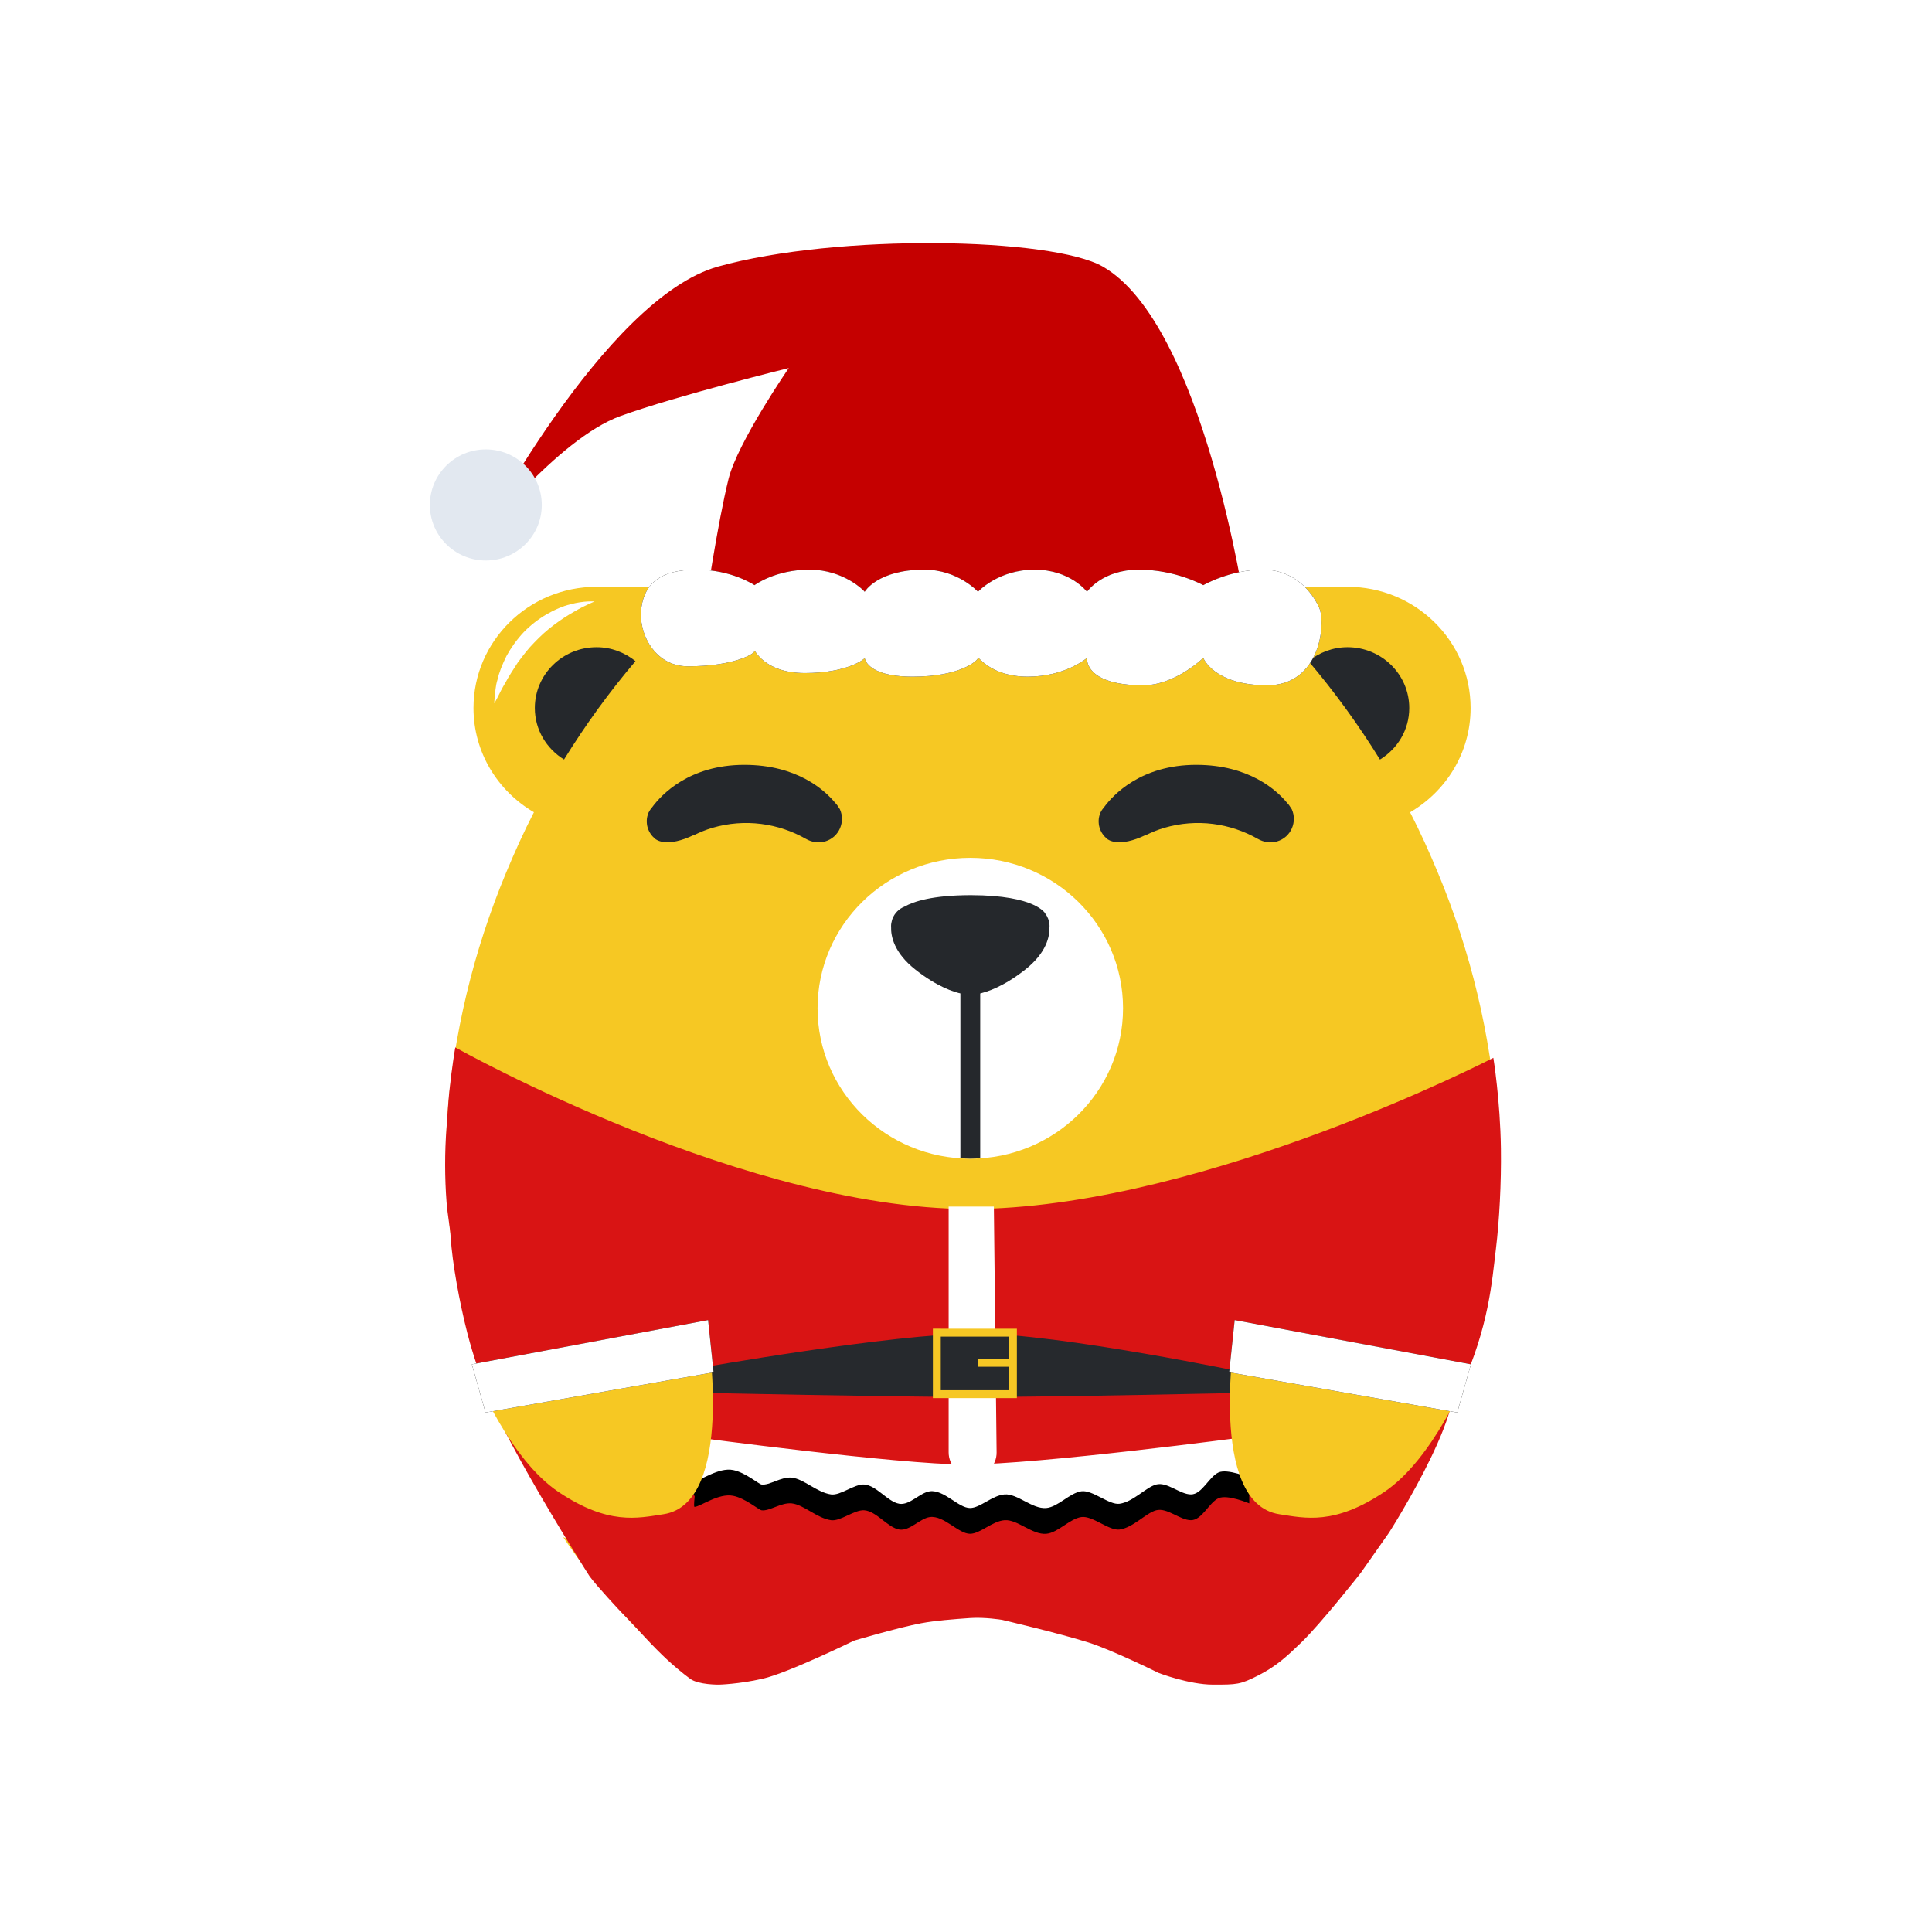 <?xml version="1.0" encoding="UTF-8" standalone="no"?>
<svg width="1200px" height="1200px" viewBox="0 0 1200 1200" version="1.1" xmlns="http://www.w3.org/2000/svg" xmlns:xlink="http://www.w3.org/1999/xlink">
    <!-- Generator: Sketch 42 (36781) - http://www.bohemiancoding.com/sketch -->
    <title>18</title>
    <desc>Created with Sketch.</desc>
    <defs>
        <polyline id="path-1" points="0 808.23 653.58 808.23 653.58 1.901 0 1.901"></polyline>
        <path d="M520.108,202.817 C486.968,202.817 480.37,219.808 480.37,219.808 C480.37,219.808 462.92,202.817 443.043,202.817 C406.102,202.817 408.157,219.808 408.157,219.808 C408.157,219.808 394.74,208.165 371.374,208.165 C348.008,208.165 340.447,221.296 340.447,219.808 C340.447,218.321 329.766,208.165 299.92,208.165 C270.074,208.165 270.074,220.533 270.074,219.808 C270.074,219.084 259.018,210.405 232.963,210.405 C206.908,210.405 201.628,225.805 201.628,224.069 C201.628,222.332 188.647,214.569 160.155,214.599 C139.514,214.62 129.147,235.366 131.356,251.014 C133.565,266.661 143.9,274.648 165.745,274.648 C187.59,274.648 201.628,265.009 201.628,265.009 C201.628,265.009 214.56,274.704 235.949,274.648 C257.339,274.591 270.074,261.166 270.074,260.892 C270.074,260.892 277.938,274.648 307.116,274.648 C328.132,274.648 340.447,260.892 340.447,260.892 C340.447,260.892 352.868,274.648 375.591,274.648 C397.865,274.648 408.157,260.892 408.157,260.892 C408.157,260.892 417.479,274.648 440.375,274.648 C463.271,274.648 480.37,265.009 480.37,265.009 C480.37,265.009 497.065,274.648 517.256,274.648 C537.447,274.648 548.085,260.418 552.37,251.014 C556.655,241.609 553.249,202.817 520.108,202.817 Z" id="path-3"></path>
        <filter x="-50%" y="-50%" width="200%" height="200%" filterUnits="objectBoundingBox" id="filter-4">
            <feOffset dx="0" dy="-0" in="SourceAlpha" result="shadowOffsetOuter1"></feOffset>
            <feGaussianBlur stdDeviation="10" in="shadowOffsetOuter1" result="shadowBlurOuter1"></feGaussianBlur>
            <feColorMatrix values="0 0 0 0 0   0 0 0 0 0   0 0 0 0 0  0 0 0 0.097 0" type="matrix" in="shadowBlurOuter1"></feColorMatrix>
        </filter>
        <path d="M164.431,741.66 C164.431,741.66 290.939,758.638 332.779,758.638 C378.322,758.638 506.995,741.509 506.995,741.509 L506.995,741.509 C508.074,740.566 508.949,746.827 508.949,750.741 C508.949,750.741 508.949,752.807 508.949,750.741 C508.949,748.331 508.949,750.741 508.949,750.741 C508.949,755.698 508.949,766.746 508.949,766.777 L508.949,766.777 C508.949,766.777 495.398,761.043 489.867,763.556 C483.905,766.265 479.59,777.21 472.738,777.21 C465.887,777.21 457.909,769.228 451.121,771.058 C444.653,772.802 436.843,781.856 428.362,783.014 C421.862,783.901 411.581,774.234 404.592,775.264 C397.352,776.331 390.15,785.011 382.858,785.655 C374.156,786.424 364.943,776.589 356.935,777.21 C349.27,777.804 341.782,785.655 335.51,785.655 C328.26,785.655 319.323,774.116 310.545,775.264 C304.453,776.061 298.027,784.08 291.582,783.014 C284.336,781.814 277.441,771.589 269.796,771.058 C263.63,770.63 255.051,778.053 249.151,777.21 C240.334,775.949 232.322,767.581 224.765,766.777 C218.211,766.08 210.869,771.763 206.018,771.058 C204.269,770.805 196.061,763.614 188.41,762.078 C179.273,760.244 168.24,768.715 164.431,768.934 C163.58,768.983 164.661,762.239 164.431,762.078 C160.388,759.248 164.431,762.078 164.431,762.078 C160.933,760.857 160.406,753.229 163.254,745.042 L164.431,741.66 Z" id="path-5"></path>
        <filter x="-50%" y="-50%" width="200%" height="200%" filterUnits="objectBoundingBox" id="filter-6">
            <feOffset dx="0" dy="16" in="SourceAlpha" result="shadowOffsetOuter1"></feOffset>
            <feGaussianBlur stdDeviation="8" in="shadowOffsetOuter1" result="shadowBlurOuter1"></feGaussianBlur>
            <feColorMatrix values="0 0 0 0 0   0 0 0 0 0   0 0 0 0 0  0 0 0 0.187 0" type="matrix" in="shadowBlurOuter1"></feColorMatrix>
        </filter>
        <polygon id="path-7" points="495.921 681.649 645.19 683.223 642.056 714.17 498.213 714.17"></polygon>
        <filter x="-50%" y="-50%" width="200%" height="200%" filterUnits="objectBoundingBox" id="filter-8">
            <feOffset dx="0" dy="0" in="SourceAlpha" result="shadowOffsetOuter1"></feOffset>
            <feGaussianBlur stdDeviation="8" in="shadowOffsetOuter1" result="shadowBlurOuter1"></feGaussianBlur>
            <feColorMatrix values="0 0 0 0 0   0 0 0 0 0   0 0 0 0 0  0 0 0 0.35 0" type="matrix" in="shadowBlurOuter1"></feColorMatrix>
        </filter>
        <polygon id="path-9" points="2.629 15.558 151.898 17.132 148.764 48.079 4.921 48.079"></polygon>
        <filter x="-50%" y="-50%" width="200%" height="200%" filterUnits="objectBoundingBox" id="filter-10">
            <feOffset dx="0" dy="0" in="SourceAlpha" result="shadowOffsetOuter1"></feOffset>
            <feGaussianBlur stdDeviation="8" in="shadowOffsetOuter1" result="shadowBlurOuter1"></feGaussianBlur>
            <feColorMatrix values="0 0 0 0 0   0 0 0 0 0   0 0 0 0 0  0 0 0 0.35 0" type="matrix" in="shadowBlurOuter1"></feColorMatrix>
        </filter>
    </defs>
    <g id="Page-1" stroke="none" stroke-width="1" fill="none" fill-rule="evenodd">
        <g id="18">
            <g id="Group-44" transform="translate(267, 151)">
                <g id="Group-3" transform="translate(9.93, 85.889)">
                    <mask id="mask-2" fill="white">
                        <use xlink:href="#path-1"></use>
                    </mask>
                    <g id="Clip-2"></g>
                    <path d="M616.229,305.309 C610.898,292.513 605.235,279.885 598.893,267.642 C621.37,254.53 636.487,230.471 636.487,202.878 C636.487,161.291 602.257,127.579 560.028,127.579 L93.62,127.579 C51.393,127.579 17.161,161.291 17.161,202.878 C17.161,230.45 32.256,254.493 54.705,267.613 C48.363,279.85 42.7,292.473 37.371,305.266 C17.24,353.589 4.46,405.62 0.612,460.126 C0.319,466.612 0,473.091 0,479.647 C0,526.754 7.781,572.043 21.943,614.477 C26.166,626.422 34.29,646.992 44.241,660.726 C45.327,662.137 46.353,663.512 47.592,664.995 C52.444,670.753 57.795,676.346 64.233,681.895 C70.731,687.449 78.258,693.001 86.824,697.642 C95.291,702.26 105.172,705.989 114.918,707.227 C125.119,708.667 135.884,706.943 144.1,701.263 C152.477,695.725 158.466,686.031 161.932,675.071 C168.847,652.866 168.08,627.707 165.962,604.953 C163.648,582.01 159.427,560.692 155.235,542.578 C146.728,506.321 138.381,482.778 138.381,482.778 C138.381,482.778 148.351,505.666 159.446,541.475 C164.932,559.388 170.697,580.539 174.711,603.807 C178.418,627.028 181.408,652.609 175.366,678.757 C172.263,691.602 165.795,705.154 154.018,714.309 C142.228,723.621 127.487,726.501 114.251,726.819 C100.315,726.913 87.943,723.78 76.722,719.572 C75.356,719.052 74.191,718.383 72.862,717.83 C93.379,748.302 117.812,775.931 145.284,800.327 C159.938,808.262 183.818,814.123 215.446,797.949 C270.596,769.749 325.745,766.616 325.745,766.616 C325.745,766.616 380.895,769.749 436.042,797.949 C473.101,816.897 499.52,805.619 512.908,796.174 C538.415,772.86 561.225,746.742 580.549,718.087 C579.312,718.599 578.228,719.225 576.955,719.708 C565.735,723.915 553.365,727.048 539.429,726.954 C526.19,726.636 511.452,723.757 499.661,714.444 C487.885,705.289 481.417,691.737 478.313,678.892 C472.272,652.744 475.26,627.163 478.969,603.942 C482.981,580.676 488.747,559.523 494.233,541.61 C505.326,505.801 515.298,482.914 515.298,482.914 C515.298,482.914 506.95,506.456 498.444,542.713 C494.253,560.828 490.03,582.148 487.716,605.088 C485.598,627.842 484.831,653.001 491.747,675.206 C495.213,686.166 501.201,695.861 509.577,701.399 C517.796,707.08 528.559,708.802 538.76,707.362 C548.508,706.125 558.388,702.395 566.854,697.777 C575.422,693.136 582.947,687.584 589.445,682.031 C598.194,674.492 604.813,666.943 609.898,660.277 C617.83,649.166 624.573,633.813 629.075,622.063 C644.905,577.469 653.58,529.565 653.58,479.647 C653.58,473.093 653.263,466.616 652.971,460.132 C649.122,405.639 636.35,353.622 616.229,305.309 Z" id="Fill-1" fill="#F6C823" mask="url(#mask-2)"></path>
                </g>
                <path d="M103.55,250.991 C82.365,250.991 65.191,267.903 65.191,288.766 C65.191,302.298 72.475,314.076 83.331,320.748 C96.606,299.279 111.418,278.842 127.712,259.65 C121.099,254.32 112.761,250.991 103.55,250.991" id="Fill-4" fill="#25282C"></path>
                <path d="M569.957,250.991 C560.729,250.991 552.374,254.334 545.757,259.682 C562.047,278.873 576.853,299.309 590.124,320.776 C601.01,314.11 608.316,302.318 608.316,288.766 C608.316,267.903 591.142,250.991 569.957,250.991" id="Fill-5" fill="#25282C"></path>
                <path d="M430.542,475.24 C430.542,526.837 388.069,568.667 335.675,568.667 C283.28,568.667 240.806,526.837 240.806,475.24 C240.806,423.641 283.28,381.811 335.675,381.811 C388.069,381.811 430.542,423.641 430.542,475.24" id="Fill-6" fill="#FFFFFF"></path>
                <path d="M329.518,568.361 C331.563,568.49 333.593,568.667 335.671,568.667 C337.751,568.667 339.784,568.49 341.83,568.361 L341.83,446.928 L329.518,446.928 L329.518,568.361" id="Fill-7" fill="#25282C"></path>
                <path d="M384.896,424.225 C384.896,422.934 384.647,421.714 384.293,420.535 C384.137,419.957 384.012,419.617 384.012,419.617 L384.002,419.617 C383.56,418.466 382.958,417.406 382.219,416.437 L382.225,416.425 C382.225,416.425 376.651,405.11 336.237,405 L336.237,404.991 C336.137,404.991 336.053,404.996 335.956,404.996 C335.856,404.996 335.772,404.991 335.675,404.991 L335.675,405 C312.16,405.065 300.469,408.91 294.786,412.127 C291.354,413.483 288.659,416.206 287.346,419.617 L287.326,419.617 C287.326,419.617 287.181,420.017 287.009,420.688 C286.685,421.82 286.454,422.991 286.454,424.225 C286.454,424.337 286.483,424.441 286.487,424.551 C286.246,430.418 288.2,440.757 301.716,451.36 C315.014,461.794 325.229,465.2 330.842,466.328 C331.271,466.424 331.707,466.481 332.143,466.551 C334.352,466.905 335.665,466.903 335.665,466.903 L335.675,466.903 C335.675,466.903 336.982,466.903 339.183,466.553 C339.631,466.481 340.079,466.422 340.517,466.324 C346.139,465.19 356.343,461.779 369.622,451.36 C383.084,440.8 385.075,430.503 384.854,424.623 C384.858,424.488 384.896,424.363 384.896,424.225" id="Fill-8" fill="#25282C"></path>
                <path d="M102.329,222.611 C102.329,222.611 96.622,224.765 89.176,229.165 C85.427,231.296 81.25,233.979 77.071,237.151 C72.862,240.278 68.724,243.994 64.92,248 C60.998,251.923 57.707,256.374 54.556,260.58 C51.725,264.986 48.974,269.118 46.974,272.939 C44.723,276.641 43.154,279.94 41.998,282.253 C40.811,284.556 40,285.871 40,285.871 C40,285.871 40.012,284.38 40.267,281.779 C40.67,279.224 40.654,275.344 42.04,271.032 C43.008,266.575 45.036,261.634 47.582,256.463 C50.341,251.393 53.94,246.316 58.203,241.767 C66.87,232.753 78.17,226.593 87.152,224.365 C96.14,221.95 102.329,222.611 102.329,222.611" id="Fill-12" fill="#FFFFFF"></path>
                <path d="M99.231,828.083 C104.063,834.643 118.387,849.866 118.387,849.866 C118.387,849.866 125.784,857.395 133.317,865.624 C137.926,870.658 143.433,876.165 147.02,879.507 C150.869,883.093 156.58,888.004 161.636,891.701 C166.907,895.555 179.583,895.348 179.583,895.348 C179.583,895.348 191.619,895.083 206.626,891.701 C222.428,888.139 263.514,868.019 263.514,868.019 C263.514,868.019 291.019,859.839 305.179,857.217 C313.945,855.593 324.84,854.749 335.595,853.988 C344.531,853.356 355.276,855.097 355.276,855.097 C355.276,855.097 391.229,863.527 409.08,869.189 C424.149,873.969 452.631,888.085 452.631,888.085 C452.631,888.085 471.525,895.348 486.423,895.348 C501.321,895.348 503.259,895.348 514.485,889.661 C525.711,883.975 532.429,877.723 541.244,869.189 C553.815,857.018 578.184,825.968 578.184,825.968 L595.777,800.922 C595.777,800.922 653.372,710.809 630.318,700.372 C584.68,679.711 438.115,731.29 409.08,732.117 C381.969,732.889 352.54,733.469 328.32,733.278 C321.852,733.227 314.421,732.926 308.839,732.674 C278.551,731.309 78.912,673.578 34.256,700.372 C22.656,707.333 98.213,826.7 99.231,828.083 Z" id="Path-18" fill="#D81414"></path>
                <path d="M254.706,351.724 L254.716,351.724 L254.698,351.694 C254.66,351.616 254.596,351.547 254.558,351.467 C254.431,351.263 254.23,350.947 253.907,350.482 C253.321,349.489 252.646,348.55 251.783,347.696 C245.475,340.032 228.38,324.058 195.341,324.058 C160.932,324.058 143.692,342.718 137.987,350.502 C137.188,351.422 136.481,352.41 135.963,353.497 C135.82,353.739 135.74,353.882 135.74,353.882 C135.168,355.412 134.74,357.007 134.716,358.68 C134.696,360.126 134.824,361.591 135.266,363.049 C136.112,365.85 137.748,368.196 139.849,369.96 C140.678,370.692 147.216,375.682 164.05,367.594 L163.984,367.749 C167.617,365.978 171.38,364.387 175.402,363.21 C195.696,357.258 216.552,360.35 233.575,370.05 C237.178,372.104 241.395,372.854 245.385,371.682 C254.52,369.003 258.082,359.174 254.706,351.724" id="Fill-13" fill="#25282C"></path>
                <path d="M535.381,351.724 L535.391,351.724 L535.373,351.694 C535.337,351.616 535.271,351.547 535.233,351.467 C535.106,351.263 534.905,350.947 534.582,350.482 C533.996,349.489 533.321,348.55 532.459,347.696 C526.15,340.032 509.057,324.058 476.016,324.058 C441.607,324.058 424.367,342.718 418.662,350.502 C417.863,351.422 417.156,352.41 416.638,353.497 C416.495,353.739 416.415,353.882 416.415,353.882 C415.845,355.412 415.415,357.007 415.391,358.68 C415.371,360.126 415.499,361.591 415.941,363.049 C416.788,365.85 418.423,368.196 420.524,369.96 C421.353,370.692 427.891,375.682 444.727,367.594 L444.659,367.749 C448.292,365.978 452.055,364.387 456.077,363.21 C476.371,357.258 497.227,360.35 514.25,370.05 C517.854,372.104 522.071,372.854 526.06,371.682 C535.198,369.003 538.757,359.174 535.381,351.724" id="Fill-14" fill="#25282C"></path>
                <path d="M185.539,146.366 C178.73,173.643 170.916,226.699 170.916,226.699 L506.411,226.699 C506.411,226.699 480.499,50.388 417.924,14.562 C386.39,-3.493 253.457,-6.169 179.023,14.562 C108.177,34.293 29.789,185.468 29.789,185.468 C29.789,185.468 79.07,121.591 118.397,107.409 C153.785,94.648 222.92,77.615 222.92,77.615 C222.92,77.615 191.191,123.722 185.539,146.366 Z" id="Path-16" fill="#C50000"></path>
                <g id="Path-14-Copy" transform="translate(342.456, 238.732) scale(1, -1) translate(-342.456, -238.732) ">
                    <use fill="black" fill-opacity="1" filter="url(#filter-4)" xlink:href="#path-3"></use>
                    <use fill="#FFFFFF" fill-rule="evenodd" xlink:href="#path-3"></use>
                </g>
                <path d="M12.064,527.107 C11.344,533.894 10.987,541.506 10.35,549.525 C9.164,564.466 9.229,580.898 10.35,595.508 C10.968,603.549 12.523,611.024 12.916,617.427 C13.885,633.206 18.39,657.965 23.27,677.016 C27.345,692.923 32.01,704.78 32.01,704.78 C32.01,704.78 188.923,736.822 187.72,749.782 C186.861,759.041 257.457,763.565 332.559,765.818 C407.661,768.071 602.913,765.818 602.913,765.818 C602.913,765.818 623.467,748.366 640.595,710.656 C657.723,672.947 659.703,644.88 662.167,624.5 C664.238,607.37 665.541,583.913 665.242,562.425 C664.822,532.228 660.545,506.033 660.545,506.033 C660.545,506.033 484.789,596.838 342.163,599.891 C199.537,602.944 15.787,499.547 15.787,499.547 C15.787,499.547 13.78,510.91 12.064,527.107 Z" id="Path-17" fill="#D91414"></path>
                <path d="M322.224,598.425 C322.224,598.425 331.617,598.425 336.009,598.425 C340.979,598.425 350.31,598.425 350.31,598.425 L352.011,751.097 C352.103,759.319 345.499,765.985 337.281,765.985 L337.201,765.985 L337.12,765.985 C328.893,765.985 322.224,759.313 322.224,751.097 L322.224,598.425 Z" id="Rectangle-5" fill="#FFFFFF"></path>
                <g id="Rectangle-1">
                    <use fill="black" fill-opacity="1" filter="url(#filter-6)" xlink:href="#path-5"></use>
                    <use fill="#FFFFFF" fill-rule="evenodd" xlink:href="#path-5"></use>
                </g>
                <path d="M166,698.924 C166,698.924 287.829,677.277 339.012,677.277 C390.876,677.277 508.763,702.029 508.763,702.029 L506.995,714.085 C506.995,714.085 389.409,716.703 339.012,716.703 C287.789,716.703 167.856,714.085 167.856,714.085 L166,698.924 Z" id="Rectangle-2" fill="#26292D"></path>
                <polyline id="Path-20" stroke="#F6C724" stroke-width="4.904" points="314.884 674.264 314.884 714.942 362.146 714.942 362.146 695.465 340.455 695.465 362.146 695.465 362.146 676.749 313.068 676.749"></polyline>
                <ellipse id="Oval-1" fill="#E2E8F0" cx="34.754" cy="162.632" rx="34.754" ry="34.498"></ellipse>
                <path d="M500.144,676.375 C500.144,676.375 482.937,782.647 527.549,789.503 C543.806,792.002 561.805,796.359 592.636,775.791 C623.467,755.222 644.021,703.8 644.021,703.8 L500.144,676.375 Z" id="Path-25" fill="#F6C823"></path>
                <g id="Rectangle-3-Copy" transform="translate(570.556, 697.909) rotate(10) translate(-570.556, -697.909) ">
                    <use fill="black" fill-opacity="1" filter="url(#filter-8)" xlink:href="#path-7"></use>
                    <use fill="#FFFFFF" fill-rule="evenodd" xlink:href="#path-7"></use>
                </g>
                <g id="Group-43" transform="translate(102.329, 729.511) scale(-1, 1) translate(-102.329, -729.511) translate(25.252, 666.091)">
                    <path d="M6.851,10.284 C6.851,10.284 -10.356,116.556 34.256,123.412 C50.513,125.911 68.513,130.268 99.344,109.7 C130.174,89.131 150.728,37.709 150.728,37.709 L6.851,10.284 Z" id="Path-25" fill="#F6C823"></path>
                    <g id="Rectangle-3-Copy" transform="translate(77.263, 31.819) rotate(10) translate(-77.263, -31.819) ">
                        <use fill="black" fill-opacity="1" filter="url(#filter-10)" xlink:href="#path-9"></use>
                        <use fill="#FFFFFF" fill-rule="evenodd" xlink:href="#path-9"></use>
                    </g>
                </g>
            </g>
        </g>
    </g>
</svg>